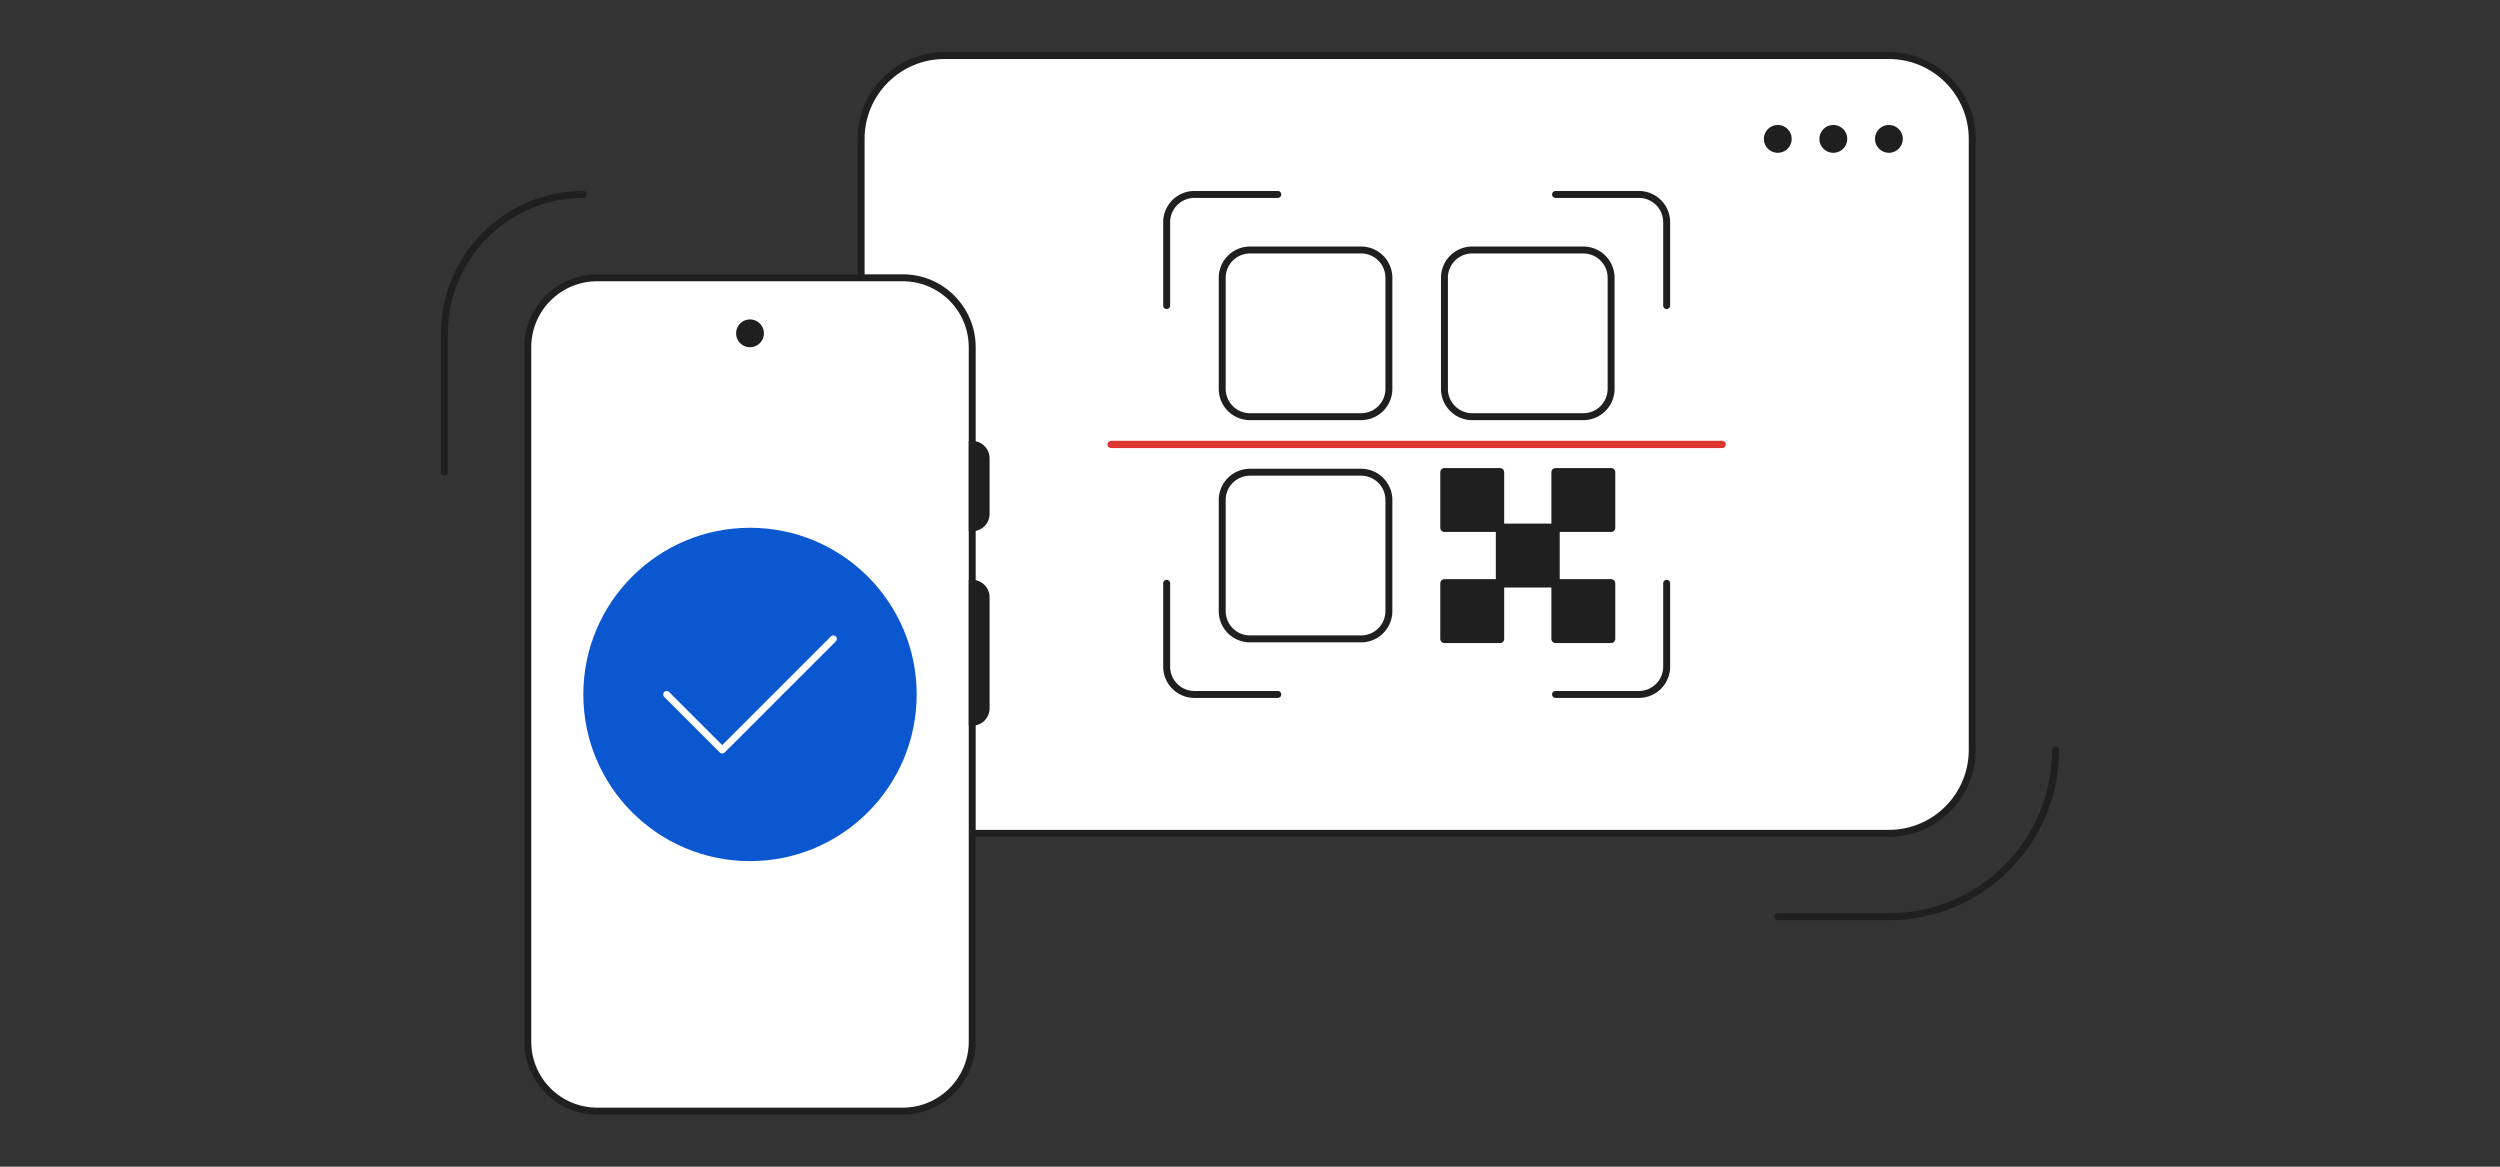 <svg width="360" height="168" viewBox="0 0 360 168" fill="none" xmlns="http://www.w3.org/2000/svg"><rect x="0" y="0" width="360" height="168" fill="#333333" stroke="none"/><g clip-path="url(#a)"><path d="M136 120h136c6.627 0 12-5.373 12-12V20c0-6.627-5.373-12-12-12H136c-6.627 0-12 5.373-12 12v88c0 6.627 5.373 12 12 12z" fill="#fff" stroke="#1F1F1F" stroke-miterlimit="10"/><path d="M256 22a2 2 0 1 0 0-4 2 2 0 0 0 0 4zm8 0a2 2 0 1 0 0-4 2 2 0 0 0 0 4zm8 0a2 2 0 1 0 0-4 2 2 0 0 0 0 4z" fill="#1F1F1F"/><path d="M140 150V50c0-5.523-4.477-10-10-10H86c-5.523 0-10 4.477-10 10v100c0 5.523 4.477 10 10 10h44c5.523 0 10-4.477 10-10z" fill="#fff" stroke="#1F1F1F" stroke-miterlimit="10"/><path d="M140 64a2 2 0 0 1 2 2v8a2 2 0 0 1-2 2V64zm0 20a2 2 0 0 1 2 2v16a2 2 0 0 1-2 2V84z" fill="#1F1F1F" stroke="#1F1F1F" stroke-miterlimit="10"/><path d="M108 76c13.255 0 24 10.745 24 24s-10.745 24-24 24-24-10.745-24-24 10.745-24 24-24z" fill="#0B57D0"/><path d="M96 100l8 8 16-16" stroke="#fff" stroke-linecap="round" stroke-linejoin="round"/><path d="M168 44V32a4 4 0 0 1 4-4h12" stroke="#1F1F1F" stroke-linecap="round" stroke-linejoin="round"/><path d="M196 36h-16a4 4 0 0 0-4 4v16a4 4 0 0 0 4 4h16a4 4 0 0 0 4-4V40a4 4 0 0 0-4-4z" fill="#fff" stroke="#1F1F1F" stroke-linecap="round" stroke-linejoin="round"/><path d="M160 64h88" stroke="#DC362E" stroke-width="1.044" stroke-linecap="round" stroke-linejoin="round"/><path d="M224 28h12a4 4 0 0 1 4 4v12m0 40v12a4 4 0 0 1-4 4h-12m-40 0h-12a4 4 0 0 1-4-4V84" stroke="#1F1F1F" stroke-linecap="round" stroke-linejoin="round"/><path d="M228 36h-16a4 4 0 0 0-4 4v16a4 4 0 0 0 4 4h16a4 4 0 0 0 4-4V40a4 4 0 0 0-4-4zm-32 32h-16a4 4 0 0 0-4 4v16a4 4 0 0 0 4 4h16a4 4 0 0 0 4-4V72a4 4 0 0 0-4-4z" fill="#fff" stroke="#1F1F1F" stroke-linecap="round" stroke-linejoin="round"/><path d="M232 84h-8v8h8v-8zm-16 0h-8v8h8v-8zm0-16h-8v8h8v-8zm16 0h-8v8h8v-8zm-8 8h-8v8h8v-8z" fill="#1F1F1F" stroke="#1F1F1F" stroke-width="1.2" stroke-linecap="round" stroke-linejoin="round"/><path d="M256 132h16c13.255 0 24-10.745 24-24M64 68V48c0-11.046 8.954-20 20-20" stroke="#1F1F1F" stroke-linecap="round" stroke-linejoin="round"/><path d="M108 50a2 2 0 1 0 0-4 2 2 0 0 0 0 4z" fill="#1F1F1F"/></g><defs><clipPath id="a"><path fill="#fff" d="M0 0h360v168H0z"/></clipPath></defs></svg>